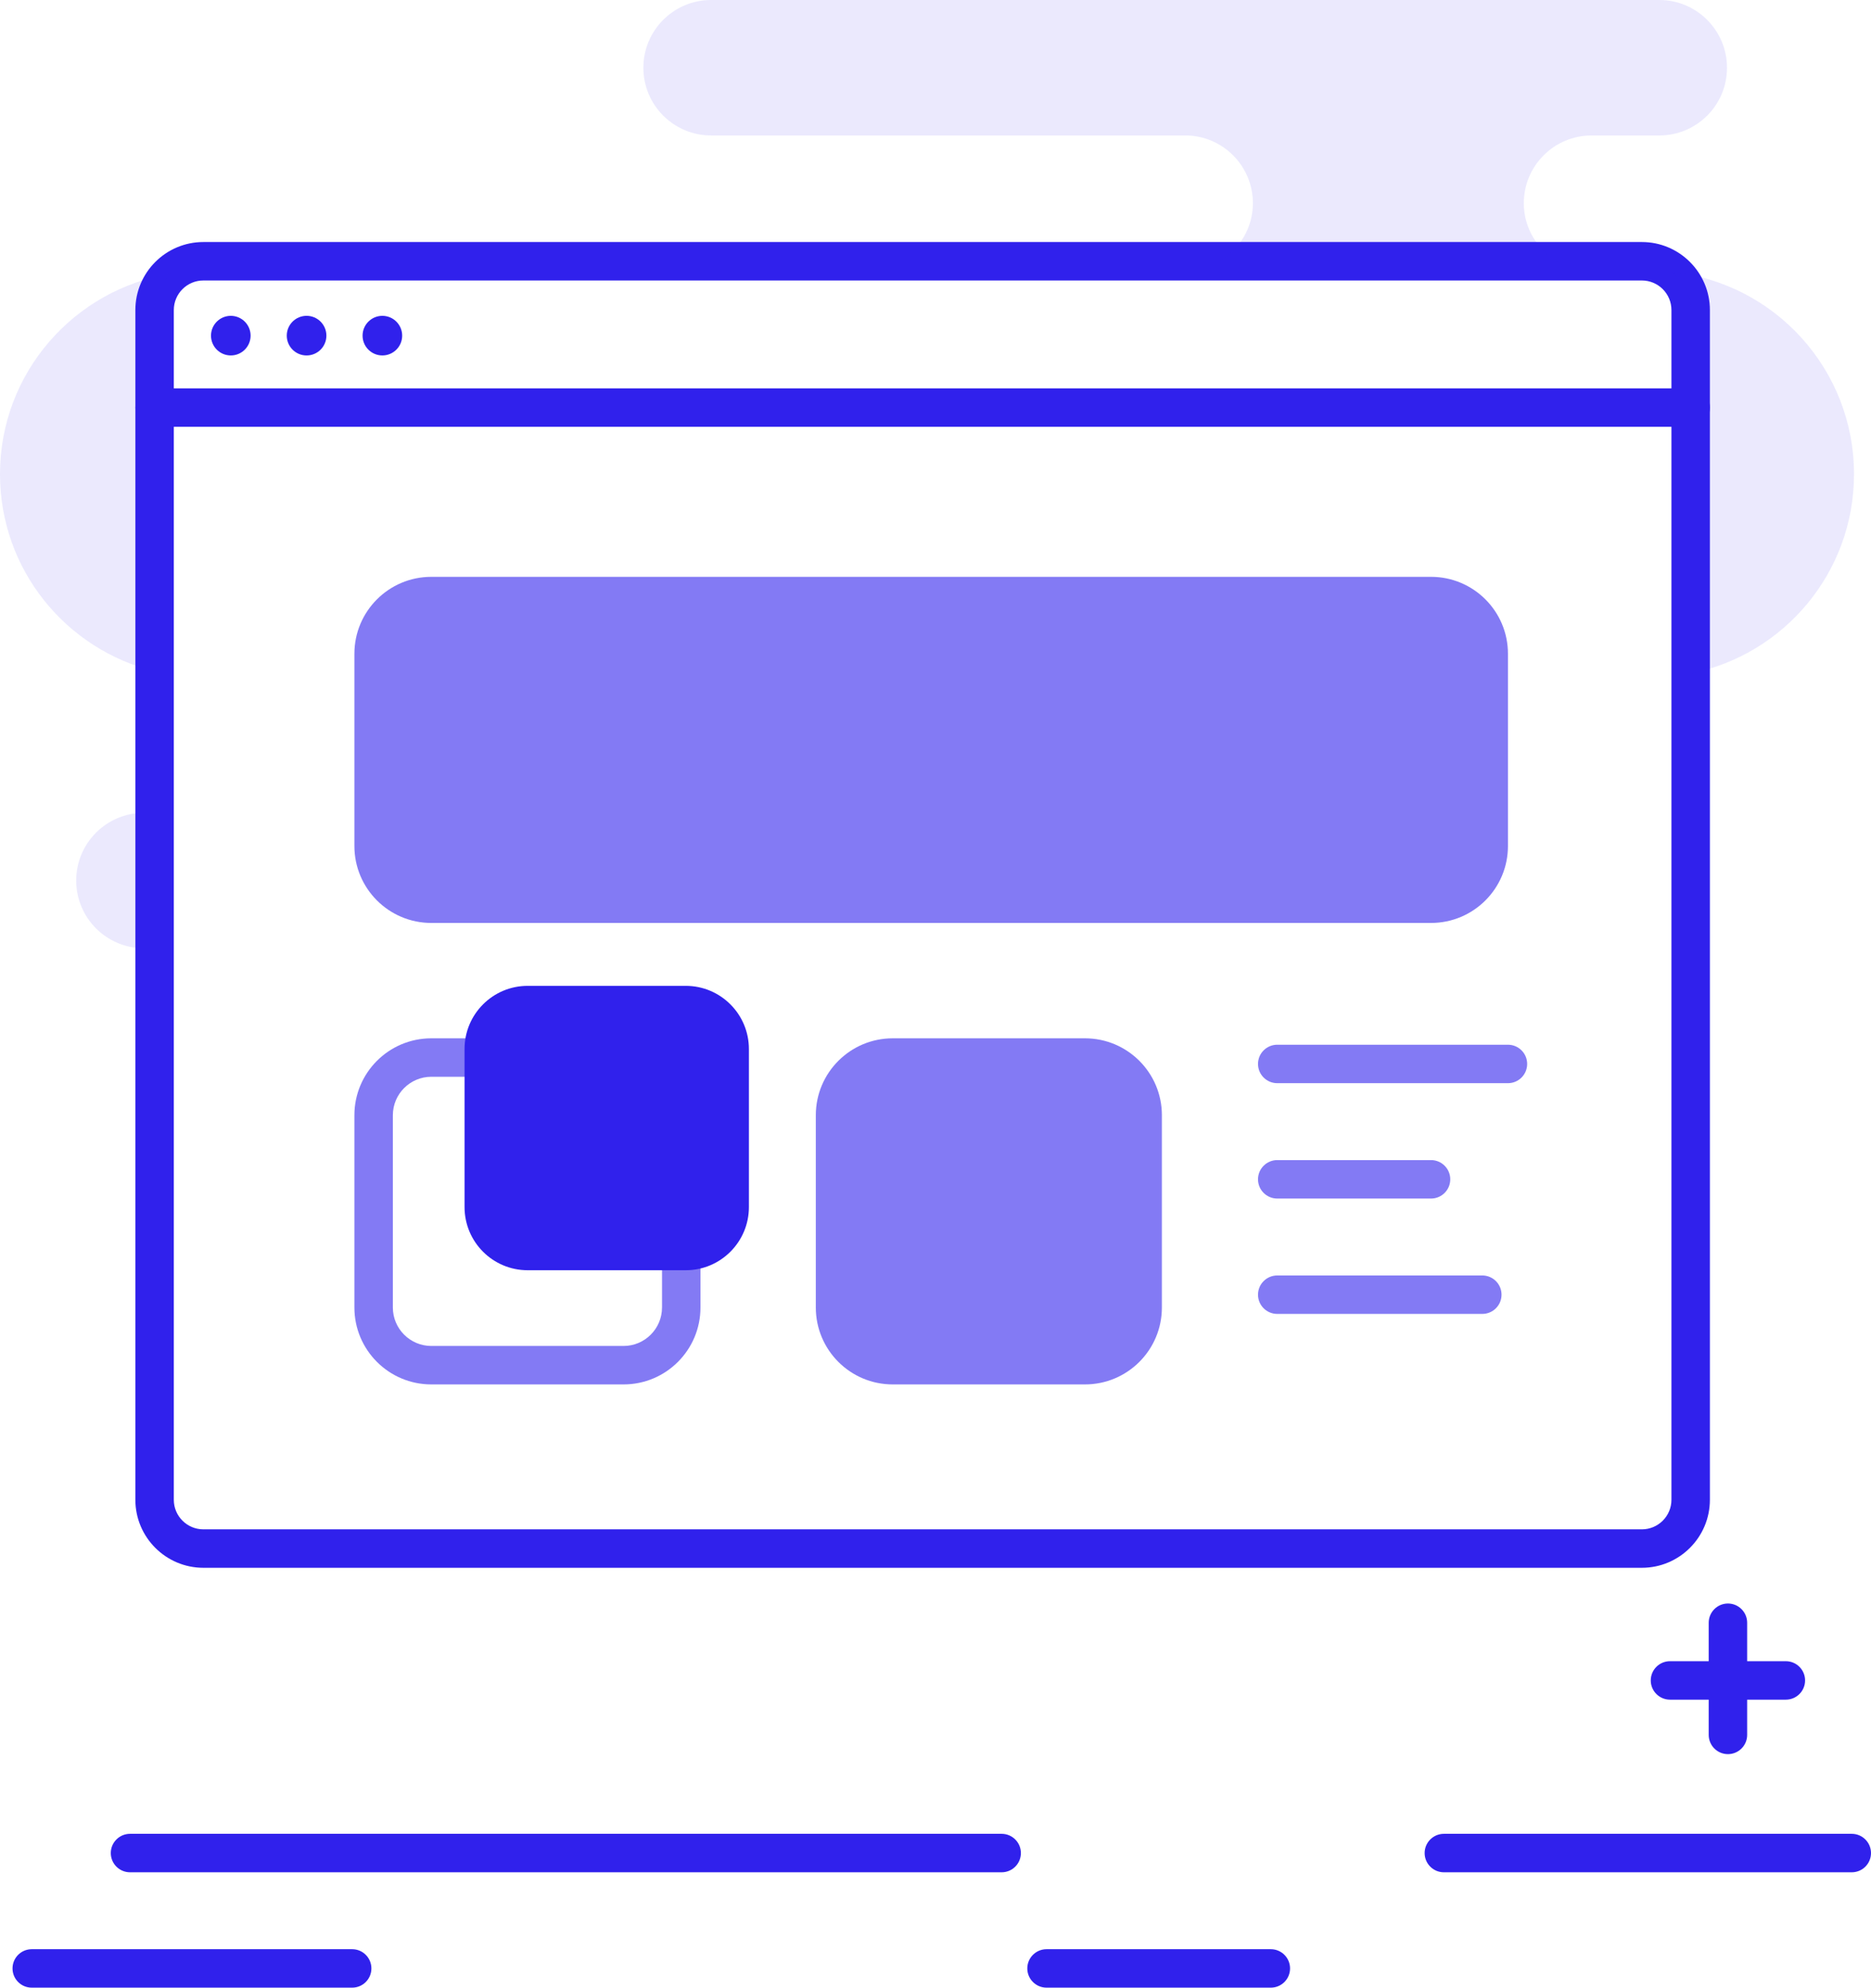 <?xml version="1.0" encoding="utf-8"?>
<!-- Generator: Adobe Illustrator 16.0.0, SVG Export Plug-In . SVG Version: 6.00 Build 0)  -->
<!DOCTYPE svg PUBLIC "-//W3C//DTD SVG 1.1//EN" "http://www.w3.org/Graphics/SVG/1.1/DTD/svg11.dtd">
<svg version="1.1" id="Layer_150" xmlns="http://www.w3.org/2000/svg" xmlns:xlink="http://www.w3.org/1999/xlink" x="0px" y="0px"
	 width="145.977px" height="155.059px" viewBox="0 0 145.977 155.059" enable-background="new 0 0 145.977 155.059"
	 xml:space="preserve">
<g>
	<path fill="#3021EC" d="M144.477,146.059h-31.826c-0.827,0-1.5-0.672-1.5-1.5s0.673-1.5,1.5-1.5h31.826c0.828,0,1.5,0.672,1.5,1.5
		S145.305,146.059,144.477,146.059z"/>
</g>
<g>
	<path fill="#3021EC" d="M78.151,146.059H10.144c-0.829,0-1.5-0.672-1.5-1.5s0.671-1.5,1.5-1.5h68.007c0.828,0,1.5,0.672,1.5,1.5
		S78.979,146.059,78.151,146.059z"/>
</g>
<g>
	<path fill="#3021EC" d="M27.477,155.059h-25c-0.829,0-1.5-0.672-1.5-1.5s0.671-1.5,1.5-1.5h25c0.829,0,1.5,0.672,1.5,1.5
		S28.306,155.059,27.477,155.059z"/>
</g>
<g>
	<path fill="#3021EC" d="M128.102,122.305H15.866c-2.925,0-5.305-2.38-5.305-5.305V24.186c0-2.925,2.379-5.305,5.305-5.305h112.235
		c2.925,0,5.306,2.38,5.306,5.305V117C133.407,119.925,131.027,122.305,128.102,122.305z M15.866,21.881
		c-1.271,0-2.305,1.034-2.305,2.305V117c0,1.271,1.033,2.305,2.305,2.305h112.235c1.271,0,2.306-1.034,2.306-2.305V24.186
		c0-1.271-1.034-2.305-2.306-2.305H15.866z"/>
</g>
<g>
	<path fill="#3021EC" d="M131.907,33.295H12.063c-0.829,0-1.5-0.671-1.5-1.5s0.671-1.5,1.5-1.5h119.845c0.827,0,1.5,0.671,1.5,1.5
		S132.735,33.295,131.907,33.295z"/>
</g>
<g>
	<circle fill="#3021EC" cx="18.007" cy="26.184" r="1.545"/>
</g>
<g>
	<circle fill="#3021EC" cx="23.92" cy="26.184" r="1.546"/>
</g>
<g>
	<circle fill="#3021EC" cx="29.833" cy="26.184" r="1.545"/>
</g>
<g opacity="0.1">
	<g>
		<path fill="#3021EC" d="M11.229,63.41c-2.918,0-5.284,2.364-5.284,5.282s2.366,5.283,5.284,5.283h0.834V63.41H11.229z"/>
	</g>
	<g>
		<path fill="#3021EC" d="M118.889,15.854c0-2.92,2.367-5.285,5.283-5.285h5.285c2.918,0,5.285-2.364,5.285-5.282
			S132.375,0,129.458,0H55.481c-2.919,0-5.284,2.367-5.284,5.285s2.365,5.282,5.284,5.282h36.99c2.916,0,5.281,2.365,5.281,5.285
			c0,1.935-1.049,3.605-2.601,4.527h26.336C119.94,19.459,118.889,17.787,118.889,15.854z"/>
	</g>
	<g>
		<path fill="#3021EC" d="M144.651,36.988c0-8.19-6.215-14.93-14.186-15.764c0.871,0.697,1.44,1.758,1.44,2.961v28.349
			C139.172,51.088,144.651,44.68,144.651,36.988z"/>
	</g>
	<g>
		<path fill="#3021EC" d="M13.349,21.354C5.786,22.557,0,29.088,0,36.988c0,7.447,5.141,13.677,12.063,15.378V24.185
			C12.063,23.055,12.565,22.051,13.349,21.354z"/>
	</g>
</g>
<g>
	<path fill="#3021EC" d="M99.151,155.059h-17.5c-0.827,0-1.5-0.672-1.5-1.5s0.673-1.5,1.5-1.5h17.5c0.828,0,1.5,0.672,1.5,1.5
		S99.979,155.059,99.151,155.059z"/>
</g>
<g opacity="0.6">
	<path fill="#3021EC" d="M117.651,66c0,3.313-2.687,6-6,6h-78c-3.313,0-6-2.688-6-6V51c0-3.313,2.688-6,6-6h78c3.313,0,6,2.687,6,6
		V66z"/>
</g>
<g opacity="0.6">
	<path fill="#3021EC" d="M90.651,102c0,3.313-2.687,6-6,6h-15c-3.313,0-6-2.688-6-6V87c0-3.313,2.688-6,6-6h15c3.313,0,6,2.687,6,6
		V102z"/>
</g>
<g opacity="0.6">
	<g>
		<path fill="#3021EC" d="M48.651,84c1.654,0,3,1.346,3,3v15c0,1.653-1.346,3-3,3h-15c-1.653,0-3-1.347-3-3V87c0-1.654,1.347-3,3-3
			H48.651 M48.651,81h-15c-3.313,0-6,2.687-6,6v15c0,3.313,2.688,6,6,6h15c3.313,0,6-2.688,6-6V87
			C54.651,83.687,51.964,81,48.651,81L48.651,81z"/>
	</g>
</g>
<g opacity="0.6">
	<path fill="#3021EC" d="M117.651,84.5h-18c-0.827,0-1.5-0.672-1.5-1.5s0.673-1.5,1.5-1.5h18c0.828,0,1.5,0.672,1.5,1.5
		S118.479,84.5,117.651,84.5z"/>
</g>
<g opacity="0.6">
	<path fill="#3021EC" d="M111.651,93.5h-12c-0.827,0-1.5-0.672-1.5-1.5s0.673-1.5,1.5-1.5h12c0.828,0,1.5,0.672,1.5,1.5
		S112.479,93.5,111.651,93.5z"/>
</g>
<g opacity="0.6">
	<path fill="#3021EC" d="M115.651,102.5h-16c-0.827,0-1.5-0.672-1.5-1.5s0.673-1.5,1.5-1.5h16c0.828,0,1.5,0.672,1.5,1.5
		S116.479,102.5,115.651,102.5z"/>
</g>
<g>
	<path fill="#3021EC" d="M58.43,94.163c0,2.723-2.208,4.93-4.93,4.93H41.174c-2.724,0-4.93-2.207-4.93-4.93V81.838
		c0-2.724,2.207-4.931,4.93-4.931H53.5c2.722,0,4.93,2.207,4.93,4.931V94.163z"/>
</g>
<g>
	<path fill="#3021EC" d="M139.334,132.592h-9.041c-0.828,0-1.5-0.672-1.5-1.5s0.672-1.5,1.5-1.5h9.041c0.828,0,1.5,0.672,1.5,1.5
		S140.163,132.592,139.334,132.592z"/>
</g>
<g>
	<path fill="#3021EC" d="M134.815,136.842c-0.828,0-1.5-0.672-1.5-1.5v-8.75c0-0.828,0.672-1.5,1.5-1.5s1.5,0.672,1.5,1.5v8.75
		C136.315,136.17,135.643,136.842,134.815,136.842z"/>
</g>
</svg>
